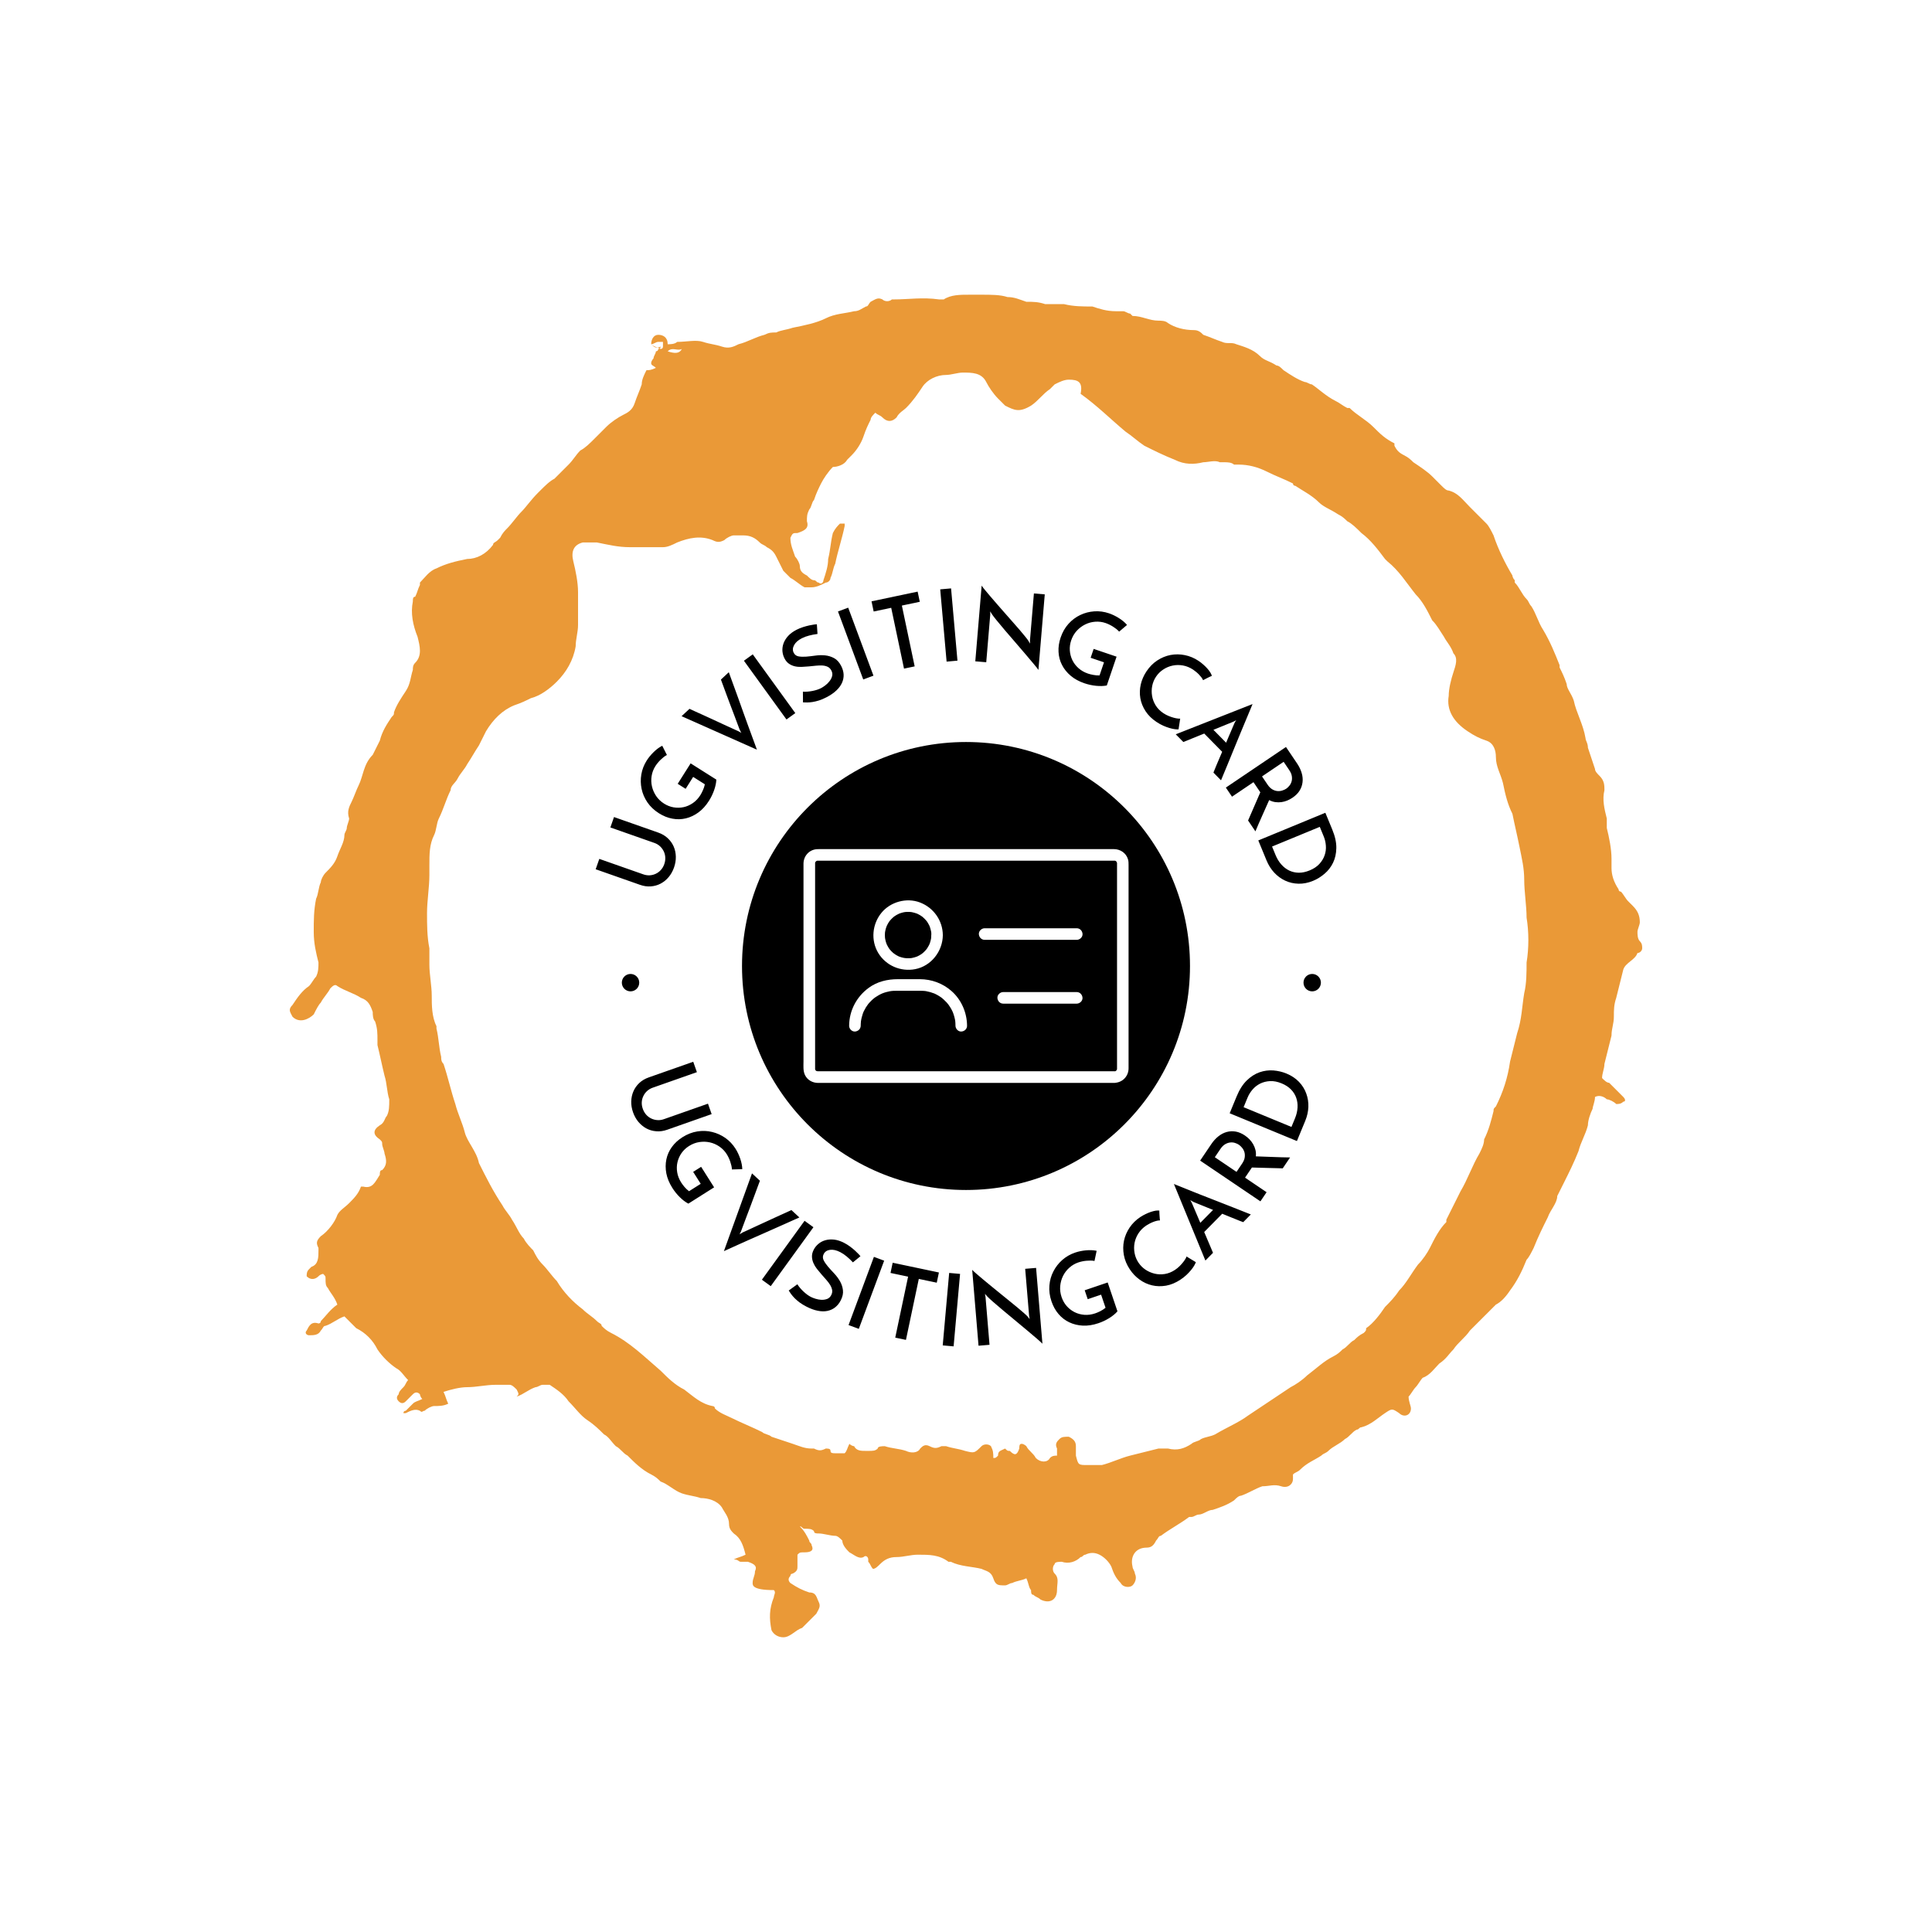 <svg xmlns="http://www.w3.org/2000/svg" version="1.1" xmlns:xlink="http://www.w3.org/1999/xlink" xmlns:svgjs="http://svgjs.dev/svgjs" width="1000" height="1000" viewBox="0 0 1000 1000"><rect width="1000" height="1000" fill="#ffffff"></rect><g transform="matrix(0.7,0,0,0.7,150,106.25)"><svg viewBox="0 0 320 360" data-background-color="#ffffff" preserveAspectRatio="xMidYMid meet" height="1125" width="1000" xmlns="http://www.w3.org/2000/svg" xmlns:xlink="http://www.w3.org/1999/xlink"><g id="tight-bounds" transform="matrix(1,0,0,1,-5.684341886080802e-14,0)"><svg viewBox="0 0 320 360" height="360" width="320"><g><svg></svg></g><g><svg viewBox="0 0 320 360" height="360" width="320"><g><path xmlns="http://www.w3.org/2000/svg" d="M85.508 32.884c0-1.117 0.558-2.233 1.675-2.233 1.117 0 2.233 0.558 2.234 2.233 0.558 0 1.675 0 2.233-0.558 2.233 0 4.467-0.558 6.141 0 1.675 0.558 2.792 0.558 4.467 1.117 1.675 0.558 2.792 0 3.908-0.559 2.233-0.558 3.908-1.675 6.141-2.233 1.117-0.558 1.675-0.558 2.792-0.558 1.117-0.558 2.233-0.558 3.908-1.117 2.792-0.558 5.583-1.117 7.817-2.233 2.233-1.117 4.467-1.117 6.699-1.675 1.117 0 1.675-0.558 2.792-1.117 0.558 0 0.558-0.558 1.116-1.116 1.117-0.558 1.675-1.117 2.792-0.559 0.558 0.558 1.675 0.558 2.233 0h0.559c3.35 0 6.7-0.558 10.608 0 0.558 0 1.117 0 1.116 0 1.675-1.117 3.908-1.117 6.142-1.116 0.558 0 1.675 0 2.233 0h0.558c2.233 0 4.467 0 6.142 0.558 1.675 0 2.792 0.558 4.466 1.117 1.675 0 2.792 0 4.467 0.558 1.117 0 2.233 0 3.35 0 0.558 0 1.117 0 1.116 0 2.233 0.558 4.467 0.558 6.7 0.558 1.675 0.558 3.35 1.117 5.583 1.117 0.558 0 1.117 0 1.675 0 0.558 0 1.117 0.558 1.675 0.558l0.558 0.559c2.233 0 3.908 1.117 6.142 1.116 0.558 0 1.675 0 2.233 0.559 1.675 1.117 3.908 1.675 6.141 1.675 1.117 0 1.675 0.558 2.234 1.116 1.675 0.558 2.792 1.117 4.466 1.675 1.117 0.558 2.233 0 3.35 0.558 1.675 0.558 3.908 1.117 5.583 2.792 1.117 1.117 2.233 1.117 3.908 2.233 0.558 0 1.117 0.558 1.675 1.117 1.675 1.117 3.35 2.233 5.025 2.791 0.558 0 1.117 0.558 1.675 0.559 1.675 1.117 3.35 2.792 5.583 3.908 1.117 0.558 1.675 1.117 2.792 1.675h0.558c1.675 1.675 3.908 2.792 5.583 4.466 1.675 1.675 2.792 2.792 5.025 3.909 0 0 0 0 0 0.558 0.558 1.117 1.117 1.675 2.233 2.233 1.117 0.558 1.675 1.117 2.234 1.675 1.675 1.117 3.35 2.233 4.466 3.35 0.558 0.558 1.117 1.117 2.233 2.233 0.558 0.558 1.117 1.117 1.675 1.117 2.233 0.558 3.35 2.233 5.025 3.908 1.117 1.117 2.792 2.792 3.908 3.908 0.558 0.558 1.117 1.675 1.675 2.792 1.117 3.35 2.792 6.7 4.467 9.491 0 0 0 0.558 0.558 1.117v0.558c1.117 1.117 1.675 2.792 2.792 3.908 0.558 0.558 0.558 1.117 1.116 1.675 1.117 1.675 1.675 3.908 2.792 5.583 1.675 2.792 2.792 5.583 3.908 8.375v0.558c0.558 1.117 1.117 2.233 1.675 3.908 0 1.117 1.117 2.233 1.675 3.909 0.558 2.792 2.233 5.583 2.791 8.933 0 0.558 0.558 1.117 0.559 2.233 0.558 1.675 1.117 3.35 1.675 5.025 0 0.558 0.558 1.117 1.116 1.675 1.117 1.117 1.117 2.233 1.117 3.35-0.558 2.233 0 4.467 0.558 6.699 0 0.558 0 1.117 0 2.234 0.558 2.233 1.117 5.025 1.117 7.258 0 0.558 0 1.675 0 2.233 0 1.675 0.558 3.35 1.675 5.025 0 0.558 0.558 0.558 0.558 0.558 0.558 0.558 1.117 1.675 1.675 2.233 0.558 0.558 0.558 0.558 1.117 1.117 1.117 1.117 1.675 2.233 1.675 3.908 0 0.558-0.558 1.675-0.559 2.233 0 0.558 0 1.675 0.559 2.234 0.558 0.558 0.558 1.117 0.558 1.675 0 0.558-0.558 1.117-1.117 1.116v0c-0.558 1.675-2.792 2.233-3.35 3.908-0.558 2.233-1.117 4.467-1.674 6.7-0.558 1.675-0.558 2.792-0.559 4.467 0 1.675-0.558 2.792-0.558 4.466-0.558 2.233-1.117 4.467-1.675 6.7 0 1.117-0.558 2.233-0.558 3.35 0.558 0.558 1.117 1.117 1.675 1.116 1.117 1.117 2.233 2.233 3.349 3.35 0.558 0.558 0.558 1.117 0 1.117-0.558 0.558-1.117 0.558-1.674 0.558-0.558-0.558-1.675-1.117-2.234-1.116-0.558-0.558-1.675-1.117-2.791-0.559 0 1.117-0.558 2.233-0.559 2.792-0.558 1.117-1.117 2.792-1.116 3.908-0.558 2.233-1.675 3.908-2.233 6.142-1.117 2.792-2.233 5.025-3.35 7.258-0.558 1.117-1.117 2.233-1.675 3.35v0c0 1.675-1.675 3.35-2.234 5.024-1.117 2.233-2.233 4.467-3.349 7.258-0.558 1.117-1.117 2.233-1.675 2.792-1.117 2.792-2.233 5.025-3.909 7.258-1.117 1.675-2.233 2.792-3.349 3.35-1.117 1.117-2.233 2.233-3.35 3.35-0.558 0.558-1.117 1.117-1.675 1.675-0.558 0.558-0.558 0.558-1.117 1.116-1.117 1.675-2.792 2.792-3.908 4.467-1.117 1.117-1.675 2.233-3.35 3.35-1.117 1.117-2.233 2.792-3.908 3.35-0.558 0.558-1.117 1.675-1.675 2.233-0.558 0.558-1.117 1.675-1.675 2.233 0 1.117 0.558 2.233 0.558 2.792 0 1.675-1.675 2.233-2.791 1.116-1.675-1.117-1.675-1.117-3.35 0-1.675 1.117-3.35 2.792-5.583 3.35-0.558 0-0.558 0.558-1.117 0.559-1.117 0.558-1.675 1.675-2.792 2.233-1.117 1.117-2.792 1.675-3.908 2.791-0.558 0.558-1.117 0.558-1.675 1.117-1.675 1.117-3.35 1.675-5.024 3.35-0.558 0.558-1.117 0.558-1.675 1.117 0 0.558 0 0.558 0 1.116 0 1.117-1.117 2.233-2.792 1.675-1.675-0.558-2.792 0-4.466 0-1.675 0.558-3.35 1.675-5.025 2.233-0.558 0-1.117 0.558-1.675 1.117-1.675 1.117-3.35 1.675-5.025 2.233-1.117 0-2.233 1.117-3.35 1.117-0.558 0-1.117 0.558-1.675 0.558h-0.558c-2.233 1.675-4.467 2.792-6.7 4.467-0.558 0-0.558 0.558-1.117 1.116-0.558 1.117-1.117 1.675-2.233 1.675-2.792 0-3.908 2.233-3.35 4.467 0 0.558 0.558 1.117 0.559 1.675 0.558 1.117 0 2.233-0.559 2.791-0.558 0.558-2.233 0.558-2.791-0.558-1.117-1.117-1.675-2.233-2.234-3.908-0.558-1.117-1.675-2.233-2.791-2.792-1.117-0.558-2.233-0.558-3.35 0-0.558 0-0.558 0.558-1.117 0.558-1.117 1.117-2.792 1.675-4.466 1.117-0.558 0-1.675 0-1.675 0.558-0.558 0.558-0.558 1.675 0 2.234 1.117 1.117 0.558 2.233 0.558 3.908 0 2.233-1.675 3.35-3.908 2.233-0.558-0.558-1.117-0.558-1.675-1.117-0.558 0-0.558-0.558-0.558-1.116-0.558-0.558-0.558-1.675-1.117-2.792-1.117 0.558-2.233 0.558-3.35 1.117-0.558 0-1.117 0.558-1.675 0.558-1.675 0-2.233 0-2.791-1.675-0.558-1.675-1.675-1.675-2.792-2.233-2.233-0.558-5.025-0.558-7.258-1.675h-0.558c-2.233-1.675-4.467-1.675-7.258-1.675-1.675 0-3.35 0.558-5.025 0.558-1.675 0-2.792 0.558-3.908 1.675-0.558 0.558-1.117 1.117-1.675 1.117-0.558-0.558-0.558-1.117-1.117-1.675v-0.558c0-0.558-0.558-1.117-1.116-0.559-1.117 0.558-2.233-0.558-3.35-1.116-0.558-0.558-1.675-1.675-1.675-2.792-0.558-0.558-1.117-1.117-1.675-1.116-1.117 0-2.792-0.558-3.908-0.559-0.558 0-1.117 0-1.117-0.558-0.558-0.558-1.117-0.558-2.233-0.558-0.558 0-0.558-0.558-1.117-0.559 1.117 1.117 1.675 2.233 2.233 3.35 0 0.558 0.558 0.558 0.559 1.117 0.558 1.117 0 1.675-1.675 1.675-1.117 0-1.117 0-1.675 0.558 0 1.117 0 1.675 0 2.792 0 0.558 0 1.117-1.117 1.675 0 0-0.558 0-0.558 0.558-0.558 0.558-0.558 1.117 0 1.675 1.675 1.117 2.792 1.675 4.466 2.233 1.675 0 1.675 1.117 2.234 2.233 0.558 1.117 0 1.675-0.559 2.792-1.117 1.117-2.233 2.233-3.35 3.35-1.675 0.558-2.792 2.233-4.466 2.233-1.117 0-2.233-0.558-2.792-1.675-0.558-2.792-0.558-5.025 0.559-7.816 0-0.558 0.558-1.117 0-1.675-5.025 0-5.025-1.117-5.025-1.675 0-1.117 0.558-1.675 0.558-2.792 0.558-1.117 0-1.675-1.675-2.233-0.558 0-1.117 0-1.675 0-0.558 0-0.558-0.558-1.675-0.558 1.117-0.558 1.675-0.558 2.792-1.117-0.558-2.233-1.117-3.908-2.792-5.025-0.558-0.558-1.117-1.117-1.116-2.233 0-1.675-1.117-2.792-1.675-3.908-1.117-1.675-3.35-2.233-5.025-2.233-1.675-0.558-2.792-0.558-4.467-1.117-1.675-0.558-3.35-2.233-5.024-2.792-0.558-0.558-1.117-1.117-2.234-1.674-2.233-1.117-3.908-2.792-5.583-4.467-1.117-0.558-1.675-1.675-2.791-2.233-1.117-1.117-1.675-2.233-2.792-2.792-1.117-1.117-2.233-2.233-3.908-3.35-1.675-1.117-2.792-2.792-4.467-4.466-1.117-1.675-2.792-2.792-4.466-3.908-0.558 0-1.117 0-1.675 0-0.558 0-1.117 0.558-1.675 0.558-1.675 0.558-2.792 1.675-4.467 2.233 0.558-0.558 0.558-0.558 0-1.675-0.558-0.558-1.117-1.117-1.674-1.116-1.117 0-2.233 0-3.35 0-2.233 0-4.467 0.558-6.7 0.558-1.675 0-3.908 0.558-5.583 1.117 0.558 1.117 0.558 1.675 1.116 2.791-1.117 0.558-2.233 0.558-3.35 0.558-0.558 0-1.675 0.558-2.233 1.117-0.558 0-0.558 0.558-1.116 0-1.117-0.558-2.233 0-3.35 0.558h-0.559c0 0 0-0.558 0.559-0.558 0.558-0.558 1.117-1.117 1.675-1.675 0.558-0.558 1.117-0.558 2.233-1.117-0.558-0.558-0.558-1.117-0.558-1.116-0.558-0.558-1.117-0.558-1.675 0-0.558 0.558-1.117 1.117-1.675 1.675-0.558 0.558-1.117 0.558-1.675 0-0.558-0.558-0.558-1.117 0-1.675 0-0.558 0.558-1.117 1.116-1.675 0.558-0.558 0.558-1.117 1.117-1.675-1.117-1.117-1.675-2.233-2.792-2.792-1.675-1.117-3.35-2.792-4.466-4.466-1.117-2.233-2.792-3.908-5.025-5.025-0.558-0.558-1.117-1.117-1.675-1.675-0.558-0.558-0.558-0.558-1.116-1.117-1.675 0.558-2.792 1.675-4.467 2.234-0.558 0-0.558 0.558-1.117 1.116-0.558 1.117-1.675 1.117-2.791 1.117-0.558 0-1.117-0.558-0.558-1.117 0.558-1.117 1.117-2.233 2.791-1.675 0 0 0.558 0 0.558-0.558 1.117-1.117 2.233-2.792 3.909-3.908-0.558-1.675-1.675-2.792-2.234-3.908-0.558-0.558-0.558-1.117-0.558-2.234 0-0.558 0-0.558-0.558-1.116 0 0-0.558 0-1.117 0.558-0.558 0.558-1.675 1.117-2.791 0 0-0.558 0-1.117 0.558-1.675l0.558-0.558c1.675-0.558 1.675-2.233 1.675-3.908v-0.559c-0.558-1.117-0.558-1.675 0.558-2.791 1.675-1.117 3.35-3.35 3.909-5.025 0.558-1.117 1.675-1.675 2.791-2.792 1.117-1.117 2.233-2.233 2.792-3.908h0.558c2.233 0.558 2.792-1.117 3.908-2.791 0-0.558 0-1.117 0.559-1.117 1.117-1.117 1.117-2.233 0.558-3.908 0-0.558-0.558-1.675-0.558-2.233 0-0.558 0-0.558-0.559-1.117-1.675-1.117-1.675-2.233 0-3.35 1.117-0.558 1.117-1.675 1.675-2.233 0.558-1.117 0.558-2.233 0.559-3.908-0.558-1.675-0.558-3.908-1.117-5.583-0.558-2.233-1.117-5.025-1.675-7.259 0-0.558 0-0.558 0-1.116 0-1.675 0-2.792-0.558-4.467-0.558-0.558-0.558-1.675-0.559-2.233-0.558-1.675-1.117-2.792-2.791-3.35-1.675-1.117-3.908-1.675-5.583-2.791-0.558-0.558-1.117 0-1.675 0.558-0.558 1.117-1.675 2.233-2.234 3.35-0.558 0.558-1.117 1.675-1.675 2.791-1.117 1.117-3.35 2.233-5.024 0.559-0.558-1.117-1.117-1.675 0-2.792 1.117-1.675 2.233-3.35 3.908-4.466 0.558-0.558 1.117-1.675 1.675-2.234 0.558-1.117 0.558-2.233 0.558-3.35-0.558-2.233-1.117-4.467-1.117-7.258 0-2.792 0-5.025 0.559-7.816 0.558-1.117 0.558-2.792 1.116-3.908 0-0.558 0.558-1.675 1.117-2.233 1.117-1.117 2.233-2.233 2.792-3.909 0.558-1.675 1.675-3.35 1.675-5.024 0-0.558 0.558-1.117 0.558-1.675 0-0.558 0.558-1.675 0.558-2.234-0.558-1.675 0-2.792 0.558-3.908 0.558-1.117 1.117-2.792 1.675-3.908 1.117-2.233 1.117-5.025 3.35-7.258 0.558-1.117 1.117-2.233 1.675-3.35 0.558-2.233 1.675-3.908 2.792-5.583 0.558-0.558 0.558-0.558 0.558-1.117 0.558-1.675 1.675-3.35 2.792-5.025 1.117-1.675 1.117-3.35 1.675-5.024 0-0.558 0-1.117 0.558-1.675 1.675-1.675 1.117-3.908 0.558-6.142-1.117-2.792-1.675-5.583-1.116-8.374 0-0.558 0-1.117 0.558-1.117 0.558-1.117 0.558-1.675 1.117-2.792v-0.558c1.117-1.117 2.233-2.792 3.908-3.35 2.233-1.117 4.467-1.675 7.258-2.233 2.233 0 4.467-1.117 6.141-3.35 0-0.558 0.558-0.558 1.117-1.117l0.558-0.558c0.558-1.117 1.117-1.675 1.675-2.233 1.117-1.117 2.233-2.792 3.35-3.908 1.117-1.117 2.233-2.792 3.908-4.467l0.559-0.558c1.117-1.117 2.233-2.233 3.349-2.792 1.117-1.117 2.233-2.233 3.35-3.35 1.117-1.117 1.675-2.233 2.792-3.35 1.117-0.558 2.233-1.675 3.35-2.791 1.117-1.117 2.233-2.233 2.791-2.792 1.117-1.117 2.792-2.233 3.909-2.791 1.117-0.558 2.233-1.117 2.791-2.792 0.558-1.675 1.117-2.792 1.675-4.466 0-1.117 0.558-2.233 1.117-3.35 0.558 0 1.117 0 2.233-0.558-0.558-0.558-1.117-0.558-1.117-1.117 0-0.558 0.558-1.117 0.559-1.117 0-0.558 0.558-1.117 0.558-1.675 0 0 0.558 0 0.558-0.558 0 0 0.558 0 0.559-0.558-1.117 0.558-1.675 0-2.234-0.559 0.558 0.558 1.117 0.558 2.234 1.117 0 0 0.558 0 0.558-0.558 0-0.558 0-1.117 0-1.117 0 0-0.558 0-1.117 0-0.558 0-1.117 0.558-1.675 0.558zM182.097 295.292c0-0.558-0.558-0.558-0.559-1.117-0.558-1.117 0-1.675 0.559-2.233 0.558-0.558 1.117-0.558 2.233-0.558 1.117 0.558 1.675 1.117 1.675 2.233 0 0.558 0 1.675 0 2.233 0.558 2.233 0.558 2.233 2.791 2.233 1.117 0 2.233 0 3.35 0 2.233-0.558 4.467-1.675 6.7-2.233 2.233-0.558 4.467-1.117 6.7-1.675 0.558 0 1.117 0 2.233 0 2.233 0.558 3.908 0 5.583-1.117 0.558-0.558 1.675-0.558 2.233-1.116 1.117-0.558 2.233-0.558 3.35-1.117 2.792-1.675 5.583-2.792 7.817-4.466 1.675-1.117 3.35-2.233 5.024-3.35 1.675-1.117 3.35-2.233 5.025-3.35 1.117-0.558 2.792-1.675 3.908-2.792 2.233-1.675 3.908-3.35 6.142-4.466 1.117-0.558 1.675-1.117 2.233-1.675 1.117-0.558 1.675-1.675 2.792-2.233 0.558-0.558 1.117-1.117 2.233-1.675 0.558-0.558 0.558-0.558 0.558-1.117 1.675-1.117 3.35-3.35 4.467-5.025 1.117-1.117 2.233-2.233 3.35-3.908 1.675-1.675 2.792-3.908 4.466-6.141 1.117-1.117 2.233-2.792 2.792-3.909 1.117-2.233 2.233-4.467 3.908-6.141v-0.558c1.117-2.233 2.233-4.467 3.35-6.7 1.675-2.792 2.792-6.141 4.466-8.933 0.558-1.117 1.117-2.233 1.117-3.35 1.117-2.233 1.675-4.467 2.233-6.7 0-0.558 0-0.558 0.559-1.116 1.675-3.35 2.792-6.7 3.349-10.608 0.558-2.233 1.117-4.467 1.675-6.7 1.117-3.35 1.117-6.141 1.675-9.491 0.558-2.233 0.558-5.025 0.559-7.258 0.558-3.35 0.558-7.258 0-10.608 0-2.792-0.558-6.141-0.559-8.933 0-2.792-0.558-5.025-1.116-7.817-0.558-2.792-1.117-5.025-1.675-7.816-1.117-2.233-1.675-4.467-2.234-7.258-0.558-2.233-1.675-3.908-1.674-6.142 0-1.675-0.558-3.35-2.234-3.908-1.675-0.558-2.792-1.117-4.466-2.233-3.35-2.233-5.025-5.025-4.467-8.375 0-1.675 0.558-3.908 1.117-5.583 0.558-1.675 1.117-3.35 0-4.467-0.558-1.675-1.675-2.792-2.233-3.908-1.117-1.675-1.675-2.792-2.792-3.908-1.117-2.233-2.233-4.467-3.908-6.141-2.233-2.792-3.908-5.583-6.7-7.817l-0.558-0.558c-1.675-2.233-3.35-4.467-5.583-6.142-1.117-1.117-2.233-2.233-3.35-2.791-0.558-0.558-1.117-1.117-2.233-1.675-1.675-1.117-3.35-1.675-4.467-2.792-1.675-1.675-3.908-2.792-5.583-3.908 0 0-0.558 0-0.558-0.558-2.233-1.117-3.908-1.675-6.142-2.792-2.233-1.117-4.467-1.675-6.7-1.675-0.558 0-0.558 0-1.116 0-0.558-0.558-1.675-0.558-2.233-0.558-0.558 0-0.558 0-1.117 0-1.117-0.558-2.792 0-3.908 0-2.233 0.558-4.467 0.558-6.7-0.558-2.792-1.117-5.025-2.233-7.258-3.35-1.675-1.117-2.792-2.233-4.467-3.35-3.35-2.792-6.7-6.141-10.608-8.933 0.558-2.792-0.558-3.35-2.791-3.35-1.117 0-2.233 0.558-3.35 1.117-0.558 0.558-0.558 0.558-1.117 1.116-1.675 1.117-2.792 2.792-4.466 3.909-2.792 1.675-3.908 1.117-6.142 0-0.558-0.558-1.117-1.117-1.675-1.675-1.117-1.117-2.233-2.792-2.791-3.909-1.117-2.233-3.35-2.233-5.583-2.233-1.117 0-2.792 0.558-3.908 0.558-2.233 0-4.467 1.117-5.584 2.792-1.117 1.675-2.233 3.35-3.908 5.025-0.558 0.558-1.675 1.117-2.233 2.233-1.117 1.117-2.233 1.117-3.35 0-0.558-0.558-1.117-0.558-1.675-1.117-0.558 0.558-1.117 1.117-1.117 1.675-0.558 1.117-1.117 2.233-1.674 3.909-0.558 1.675-1.675 3.35-2.792 4.466-0.558 0.558-0.558 0.558-1.117 1.117-0.558 1.117-2.233 1.675-3.35 1.675-1.117 1.117-2.233 2.792-2.791 3.908-0.558 1.117-1.117 2.233-1.675 3.908-0.558 0.558-0.558 1.675-1.117 2.233-0.558 1.117-0.558 1.675-0.558 2.792 0.558 1.675-0.558 2.233-2.233 2.791-1.117 0-1.117 0-1.675 1.117 0 1.675 0.558 2.792 1.116 4.467 0.558 0.558 1.117 1.675 1.117 2.233 0 1.117 0.558 1.675 1.675 2.233 0.558 0.558 1.117 1.117 1.675 1.117 0.558 0 0.558 0.558 1.117 0.558 0.558 0.558 1.117 0 1.116-0.558 0.558-1.675 1.117-3.35 1.117-5.025 0.558-2.233 0.558-3.908 1.116-6.142 0.558-1.117 1.117-1.675 1.675-2.233 0 0 0.558 0 1.117 0v0.559c-0.558 2.792-1.675 6.141-2.233 8.933-0.558 1.117-0.558 2.233-1.117 3.349 0 0.558-0.558 1.117-1.116 1.117-1.117 0.558-2.233 1.117-3.35 1.117-0.558 0-1.117 0-1.675 0-1.117-0.558-2.233-1.675-3.35-2.234-0.558-0.558-1.117-1.117-1.675-1.674-0.558-1.117-1.117-2.233-1.675-3.35-0.558-1.117-1.117-1.675-2.233-2.234-0.558-0.558-1.117-0.558-1.675-1.116-1.117-1.117-2.233-1.675-3.908-1.675-0.558 0-1.675 0-2.234 0-0.558 0-1.675 0.558-2.233 1.116-1.117 0.558-1.675 0.558-2.791 0-2.792-1.117-5.583-0.558-8.375 0.559-1.117 0.558-2.233 1.117-3.35 1.116-2.792 0-5.025 0-7.816 0-2.792 0-5.025-0.558-7.817-1.116-1.117 0-2.233 0-3.35 0-2.233 0.558-2.792 2.233-2.233 4.466 0.558 2.233 1.117 5.025 1.117 7.258 0 1.675 0 3.35 0 5.025 0 1.117 0 1.675 0 2.792 0 1.675-0.558 3.35-0.559 5.025-0.558 3.35-2.233 6.141-4.466 8.374-1.675 1.675-3.908 3.35-6.142 3.908-1.117 0.558-2.233 1.117-3.908 1.675-2.792 1.117-5.025 3.35-6.7 6.142-0.558 1.117-1.117 2.233-1.674 3.35-1.117 1.675-1.675 2.792-2.792 4.466-0.558 1.117-1.675 2.233-2.233 3.35-0.558 1.117-1.675 1.675-1.675 2.792-1.117 2.233-1.675 4.467-2.792 6.699-0.558 1.117-0.558 2.792-1.116 3.909-1.117 2.233-1.117 4.467-1.117 7.258 0 0.558 0 1.117 0 2.233 0 2.792-0.558 6.141-0.558 8.933 0 2.792 0 5.583 0.558 8.375 0 1.117 0 2.792 0 3.908 0 2.233 0.558 5.025 0.558 7.258 0 2.233 0 5.025 1.117 7.258v0.558c0.558 2.233 0.558 4.467 1.116 6.7 0 0.558 0 1.117 0.559 1.675 1.117 3.35 1.675 6.141 2.791 9.491 0.558 2.233 1.675 4.467 2.234 6.7 0.558 2.233 2.792 4.467 3.349 7.258v0c1.675 3.35 3.35 6.7 5.584 10.05 0.558 1.117 1.675 2.233 2.233 3.35 1.117 1.675 1.675 3.35 2.791 4.466 0.558 1.117 1.675 2.233 2.234 2.792 0.558 1.117 1.117 2.233 2.233 3.35 1.117 1.117 2.233 2.792 3.35 3.908 1.675 2.792 3.908 5.025 6.141 6.7 1.117 1.117 2.233 1.675 3.35 2.791 0.558 0.558 1.117 0.558 1.117 1.117 0.558 0.558 1.117 1.117 2.233 1.675 4.467 2.233 7.816 5.583 11.725 8.933 1.675 1.675 3.35 3.35 5.583 4.466 2.233 1.675 3.908 3.35 6.7 3.908 0 0 0.558 0 0.558 0.559 1.117 1.117 2.792 1.675 3.908 2.233 2.233 1.117 5.025 2.233 7.258 3.35 0.558 0.558 1.675 0.558 2.233 1.117 1.675 0.558 3.35 1.117 5.025 1.674 1.675 0.558 2.792 1.117 4.467 1.117h0.558c1.117 0.558 1.675 0.558 2.792 0 0.558 0 1.117 0 1.116 0.558 0 0.558 0.558 0.558 1.117 0.559 0.558 0 1.117 0 2.233 0 0.558-0.558 0.558-1.117 1.117-2.234 0.558 0.558 1.117 0.558 1.116 0.559 0.558 1.117 1.675 1.117 2.792 1.116h0.558c1.117 0 1.675 0 2.233-0.558 0-0.558 1.117-0.558 1.675-0.558 1.675 0.558 3.35 0.558 5.025 1.116 1.117 0.558 2.792 0.558 3.35-0.558 0.558-0.558 1.117-1.117 2.233-0.558 1.117 0.558 1.675 0.558 2.792 0 0.558 0 1.117 0 1.117 0 1.675 0.558 2.792 0.558 4.466 1.116 2.233 0.558 2.233 0.558 3.908-1.116 0.558-0.558 1.675-0.558 2.233 0 0.558 1.117 0.558 1.675 0.559 2.791 0.558 0 0.558 0 1.116-0.558 0-1.117 0.558-1.117 1.675-1.675 0.558 0.558 0.558 0.558 1.117 0.558 1.117 1.117 1.675 1.117 2.233-0.558 0-0.558 0-1.117 0.559-1.116 0.558 0 1.117 0.558 1.116 0.558 0.558 1.117 1.675 1.675 2.233 2.791 1.117 1.117 2.792 1.117 3.35 0 0.558-0.558 1.117-0.558 1.675-0.558 0-0.558 0-1.117 0-1.675 1.675 1.117 1.117 1.117 0.559 1.117zM89.417 34.559c1.675 0.558 2.792 0.558 3.349-0.558-1.117 0.558-2.233-0.558-3.349 0.558z" fill="#ea9937" fill-rule="nonzero" stroke="none" stroke-width="1" stroke-linecap="butt" stroke-linejoin="miter" stroke-miterlimit="10" stroke-dasharray="" stroke-dashoffset="0" font-family="none" font-weight="none" font-size="none" text-anchor="none" style="mix-blend-mode: normal" data-fill-palette-color="tertiary"></path></g><g transform="matrix(1,0,0,1,64,90)"><svg viewBox="0 0 192 180" height="180" width="192"><g><svg viewBox="0 0 192 180" height="180" width="192"><g><svg viewBox="0 0 192 180" height="180" width="192"><g><svg viewBox="0 0 192 180" height="180" width="192"><g><svg viewBox="0 0 192 180" height="180" width="192"><g transform="matrix(1,0,0,1,40.563,36.967)"><svg viewBox="0 0 110.874 106.066" height="106.066" width="110.874"><g><circle r="53" cx="55.437" cy="53.033" fill="#000000" data-fill-palette-color="accent"></circle><svg xmlns="http://www.w3.org/2000/svg" xmlns:xlink="http://www.w3.org/1999/xlink" version="1.1" x="16.971" y="16.971" viewBox="90.44 209.055 842.86 606.144" style="enable-background:new 0 0 1024 1024;" xml:space="preserve" height="72.125" width="76.933" class="icon-o-0" data-fill-palette-color="quaternary" id="o-0"><g fill="#ffffff" data-fill-palette-color="quaternary"><g fill="#ffffff" data-fill-palette-color="quaternary"><g fill="#ffffff" data-fill-palette-color="quaternary"><path d="M896.7 785c-19.5 0-38.9 0-58.4 0-48.5 0-97 0-145.5 0-62.8 0-125.5 0-188.3 0-62.2 0-124.4 0-186.6 0-46.6 0-93.3 0-139.9 0-13.1 0-26.3 0-39.4 0-3.1 0-6.2 0-9.3 0-0.6 0-1.3 0-1.9 0-0.5 0-1 0-1.5 0 3.3 0.1-0.6-0.3-1.2-0.4 3 0.8-0.4-0.3-1.1-0.6-3.3-1.6 1.6 1.8-1-0.8-1.1-1.3-1.2-1.2-0.1 0.1-0.5-0.7-0.9-1.4-1.3-2.2-0.2-0.4-0.4-0.8-0.6-1.2 0.7 1.6 0.8 1.5 0.2-0.1-0.1-0.4-0.2-0.9-0.3-1.3 0.2 1.8 0.3 1.8 0.2 0 0 0 0-0.1 0-0.1 0-0.2 0-0.5 0-0.7 0-1.2 0-2.4 0-3.7 0-5 0-10 0-15.1 0-18.5 0-37.1 0-55.6 0-58.4 0-116.8 0-175.2 0-60.7 0-121.4 0-182 0-32.8-0.1-65.7 0-98.5 0-0.6 0-1.2 0-1.8 0-0.3 0.3 1.8 0-0.7 0-0.2 0-0.5 0-0.7-0.3 1.8-0.3 1.8 0.1 0 0.1-0.4 0.2-0.8 0.4-1.3-0.8 1.5-0.8 1.5 0 0 0.3-0.6 2.8-3.5 0.6-1.2 0.4-0.4 3.5-2.9 0.8-1 1-0.7 2.2-1.4 3.3-1.9-3.1 1.3 0.9 0 1.4-0.1-2.1 0.4-1.5 0.1 0.1 0.2 1.4 0.1 2.9 0 4.4 0 10.1 0 20.2 0 30.3 0 42.9 0 85.7 0 128.6 0 60.7 0 121.4 0 182 0 63.4 0 126.7 0 190.1 0 52 0 103.9 0 155.9 0 25.4 0 50.8-0.1 76.3 0 0.6 0 1.1 0 1.7 0 0 0 0.1 0 0.1 0 0 0 0 0 0 0 0.5 0 0.9 0 1.4 0-1.8-0.3-1.8-0.3 0 0.1 0.4 0.1 0.8 0.2 1.3 0.4-1.5-0.8-1.5-0.8 0 0 0.6 0.3 3.5 2.8 1.2 0.6 0.4 0.4 2.9 3.5 1 0.8 0.6 0.9 2.1 5.1 1.3 2.2 0.2 0.7 0.6 4.5 0.4 1.2 0 0 0 1.4 0 1.4 0 0 0 0.1 0 0.1 0 0.3 0 0.6 0 0.9 0 1.2 0 2.5 0 3.7 0 13.2 0 26.5 0 39.7 0 52.9 0 105.7 0 158.6 0 63.2 0 126.4 0 189.5 0 42.5 0 84.9 0 127.4 0 3.7 0 7.4 0 11.1 0 0.6 0 1.2 0 1.7 0.1 1.3-0.3 2.4 0.2 0.1-0.1 0.5-1.4 4.5-0.1 1.4-0.5 1.2-1.2 2.3-1.9 3.3 1.9-2.7-0.6 0.4-1 0.8 2.3-2.2-0.6 0.2-1.2 0.6-0.4 0.2-0.8 0.4-1.2 0.6 1.6-0.7 1.5-0.8-0.1-0.2-0.4 0.1-0.9 0.2-1.3 0.3C898.5 784.9 898.5 784.9 896.7 785c-7.8 0.2-15.4 6.7-15 15 0.4 7.9 6.6 15.3 15 15 20.7-0.6 36.4-16.8 36.6-37.4 0-3.3 0-6.5 0-9.8 0-16.2 0-32.5 0-48.7 0-56.7 0-113.5 0-170.2 0-62.7 0-125.4 0-188.1 0-36.9 0-73.7 0-110.6 0-5.1 0-10.1-1.6-15-4.9-16-19.7-25.9-36.1-26.1-7.7-0.1-15.3 0-23 0-39.9 0-79.8 0-119.7 0-59.9 0-119.9 0-179.8 0-64.7 0-129.4 0-194.1 0-54.4 0-108.9 0-163.3 0-28.3 0-56.5 0-84.8 0-2.2 0-4.3 0-6.4 0.2-19.6 1.8-33.7 17.8-33.9 37.4-0.1 10.2 0 20.3 0 30.5 0 50.5 0 100.9 0 151.4 0 64.2 0 128.4 0 192.6 0 46.1 0 92.2 0 138.3 0 11.4-1.3 23.8 3.5 34.5 6 13.5 19.7 21.1 34.2 21.2 2.7 0 5.3 0 8 0 32.7 0 65.4 0 98.1 0 56.8 0 113.6 0 170.4 0 65 0 129.9 0 194.9 0 58.1 0 116.2 0 174.3 0 36 0 71.9 0 107.9 0 4.9 0 9.8 0 14.8 0 7.8 0 15.4-6.9 15-15C911.3 791.9 905.1 785 896.7 785z" fill="#ffffff" data-fill-palette-color="quaternary"></path></g></g><g fill="#ffffff" data-fill-palette-color="quaternary"><g fill="#ffffff" data-fill-palette-color="quaternary"><path d="M514.6 667c-0.2-33.9-14.6-67.3-40.1-89.8-22.9-20.2-51.8-30.8-82.3-30.9-18.9 0-37.9 0-56.8 0-27.1 0-53.5 6.1-75.7 22.4-31.6 23.1-50.5 59.1-50.8 98.3-0.1 7.8 6.9 15.4 15 15 8.2-0.4 14.9-6.6 15-15 0-3.7 0.3-7.4 0.6-11.1 0-0.6 0.4-3 0-0.1 0.1-0.9 0.3-1.8 0.4-2.7 0.3-2 0.7-4 1.2-6 0.8-3.3 1.7-6.5 2.7-9.7 0.6-1.7 1.2-3.3 1.8-5 1-2.7 0.3-0.7 0-0.1 0.4-1 0.9-2 1.4-3 3.1-6.5 6.9-12.8 11.3-18.5-1.9 2.4 1.3-1.5 1.8-2.1 1-1.2 2-2.3 3.1-3.4 2.5-2.7 5.2-5.3 8-7.7 0.5-0.4 4.5-3.6 2.1-1.8 1.4-1.1 2.8-2.1 4.3-3.1 2.9-2 5.9-3.8 9-5.5 1.5-0.8 3.1-1.7 4.7-2.4 0.6-0.3 5.3-2.3 2.5-1.2 3.5-1.4 7.1-2.7 10.7-3.7 3.3-0.9 6.6-1.7 9.9-2.3 0.7-0.1 5.9-0.8 2.8-0.5 2.3-0.2 4.6-0.5 6.9-0.6 2.8-0.1 5.5-0.1 8.3-0.1 18.2 0 36.4 0 54.6 0 2.3 0 4.5 0 6.8 0 2 0 4 0 5.9 0.1 1.9 0.1 3.7 0.3 5.5 0.4 0.6 0 3 0.4 0.1 0 1.1 0.2 2.3 0.3 3.4 0.5 7.1 1.3 14 3.3 20.7 5.9 2.2 0.8-2-0.9 0.1 0 0.8 0.4 1.6 0.7 2.4 1.1 1.6 0.8 3.2 1.6 4.7 2.4 3.3 1.8 6.5 3.7 9.5 5.8 0.7 0.5 1.4 1 2.1 1.5 0.3 0.2 3.1 2.4 1.6 1.2-1.3-1 0.4 0.3 0.5 0.5 1 0.9 2 1.7 3 2.5 2.9 2.6 5.7 5.4 8.4 8.3 1.3 1.5 2.6 3 3.8 4.5 1.5 1.8-1.3-1.8 0.1 0.1 0.7 0.9 1.3 1.8 1.9 2.7 2.3 3.2 4.4 6.6 6.3 10 1.1 1.9 2.1 3.9 3 5.9 0.3 0.6 0.5 1.2 0.8 1.8 0.7 1.6-0.7-1.9 0.3 0.7 1.5 4 2.9 8 3.9 12.1 0.5 2 1 3.9 1.4 5.9 0.2 0.9 0.3 1.8 0.5 2.7 0.1 0.4 0.6 4 0.3 2.1-0.2-1.9 0.1 1 0.1 1.4 0.1 1.2 0.2 2.3 0.3 3.5 0.2 2.3 0.2 4.7 0.2 7 0.1 7.8 6.9 15.4 15 15C507.7 681.7 514.7 675.4 514.6 667L514.6 667z" fill="#ffffff" data-fill-palette-color="quaternary"></path></g></g><g fill="#ffffff" data-fill-palette-color="quaternary"><g fill="#ffffff" data-fill-palette-color="quaternary"><path d="M451.8 432.1c-0.3-38.1-24.2-71.4-59.6-84.8-34.5-13-76.1-1.6-99.4 26.8-24.1 29.4-28.2 71.5-8.3 104.4 19.8 32.7 58.2 49 95.6 41.8C421.6 512.3 451.5 473.9 451.8 432.1c0.1-7.8-7-15.4-15-15-8.2 0.4-14.9 6.6-15 15 0 1.9-0.1 3.7-0.2 5.5-0.1 0.9-0.2 1.8-0.2 2.7 0.1-0.6 0.5-2.9 0 0.1-0.7 3.7-1.5 7.4-2.7 11-0.5 1.5-1 2.9-1.6 4.4 1.1-2.8-0.8 1.6-1.2 2.4-1.7 3.3-3.6 6.4-5.7 9.5-0.2 0.3-1.9 2.5-0.8 1.1 1.1-1.4-0.6 0.7-0.9 1-1 1.1-2 2.3-3 3.4-1.2 1.3-2.4 2.5-3.7 3.6-0.6 0.6-1.3 1.2-1.9 1.7-0.3 0.2-3.6 2.8-1 0.9-2.6 1.9-5.3 3.7-8.2 5.3-1.5 0.9-3.1 1.6-4.7 2.4-0.6 0.3-1.2 0.6-1.8 0.8 3-1.3-1 0.3-1.3 0.4-3.1 1.1-6.4 2-9.6 2.7-0.9 0.2-1.8 0.4-2.6 0.5-0.4 0.1-3.3 0.4-1.4 0.2 1.9-0.2-1 0.1-1.4 0.1-1.1 0.1-2.3 0.2-3.4 0.2-3.7 0.1-7.4-0.1-11.1-0.4 3.2 0.3-1.9-0.4-2.7-0.5-1.8-0.4-3.5-0.8-5.2-1.2-1.7-0.5-3.4-1-5.1-1.6-0.8-0.3-1.6-0.6-2.5-0.9 2.6 1 0.5 0.2 0 0-3.3-1.6-6.6-3.3-9.7-5.4-1.3-0.8-2.5-1.7-3.7-2.6 2.4 1.7-1.3-1.1-2-1.7-2.8-2.4-5.3-5.1-7.7-7.9-0.3-0.3-2-2.5-0.9-1 1.1 1.4-0.5-0.7-0.8-1.1-1-1.4-1.9-2.9-2.8-4.4-0.8-1.3-1.5-2.6-2.2-4-0.4-0.8-0.8-1.6-1.2-2.3-0.2-0.3-1.8-4.3-0.6-1.2-1.2-3.1-2.2-6.2-3-9.5-0.4-1.7-0.8-3.5-1.1-5.3-0.1-0.4-0.4-3.3-0.2-1.4 0.2 2-0.2-2.2-0.2-2.1-0.3-3.7-0.3-7.4 0-11.1 0-0.7 0.1-1.4 0.2-2.1 0.2-2.4-0.4 2.3 0-0.1 0.3-2 0.7-4 1.2-5.9 0.8-3.4 1.9-6.8 3.2-10.1-1.1 2.9 0.8-1.7 1.2-2.4 0.8-1.6 1.6-3.1 2.5-4.6 0.9-1.5 1.8-3 2.8-4.4 0.5-0.7 1-1.4 1.5-2.1-1.6 2.2-0.3 0.4 0.1 0 2.4-2.8 4.9-5.5 7.6-7.9 0.6-0.6 1.3-1.1 2-1.7 0.3-0.3 2.5-2 1-0.9-1.3 1 0.4-0.3 0.6-0.4 0.7-0.5 1.4-1 2.1-1.5 3.1-2.1 6.3-3.8 9.7-5.4 0.4-0.2 2.9-1.3 1.2-0.6-1.7 0.7 0.9-0.3 1.3-0.5 1.7-0.6 3.3-1.2 5-1.6 1.5-0.4 3-0.8 4.5-1.2 0.9-0.2 1.8-0.4 2.6-0.5 0.4-0.1 4.7-0.6 1.4-0.3 3.5-0.3 6.9-0.5 10.4-0.4 1.8 0.1 3.7 0.2 5.5 0.4 2.4 0.2-2.3-0.4 0.1 0 1.1 0.2 2.2 0.4 3.3 0.6 3.9 0.8 7.7 2 11.5 3.3 2.7 0.9 0.7 0.2 0.1 0 1 0.4 2 0.9 3 1.4 1.8 0.9 3.5 1.8 5.2 2.8 1.7 1 3.3 2.1 4.9 3.2 0.3 0.2 2.5 1.9 1.1 0.8-1.5-1.2 1.2 1 1.5 1.3 3 2.5 5.7 5.3 8.2 8.2 0.6 0.7 1.1 1.3 1.7 2-2-2.5 0.6 0.9 0.8 1.1 1 1.4 1.9 2.9 2.8 4.4 1.1 1.9 2.1 3.8 3.1 5.8 0.4 0.8 0.7 1.6 1.1 2.4-0.9-2-0.2-0.5 0.2 0.7 1.3 3.8 2.4 7.6 3.2 11.6 0.2 0.9 0.3 1.8 0.5 2.7 0.4 2.4-0.2-3.6 0.1 0.7 0.2 2.3 0.3 4.6 0.3 6.9 0.1 7.8 6.8 15.4 15 15C444.9 446.7 451.9 440.5 451.8 432.1z" fill="#ffffff" data-fill-palette-color="quaternary"></path></g></g><g fill="#ffffff" data-fill-palette-color="quaternary"><g fill="#ffffff" data-fill-palette-color="quaternary"><path d="M560.2 444.3c26.9 0 53.7 0 80.6 0 42.9 0 85.7 0 128.6 0 9.9 0 19.7 0 29.6 0 7.8 0 15.4-6.9 15-15-0.4-8.1-6.6-15-15-15-26.9 0-53.7 0-80.6 0-42.9 0-85.7 0-128.6 0-9.9 0-19.7 0-29.6 0-7.8 0-15.4 6.9-15 15C545.5 437.4 551.8 444.3 560.2 444.3L560.2 444.3z" fill="#ffffff" data-fill-palette-color="quaternary"></path></g></g><g fill="#ffffff" data-fill-palette-color="quaternary"><g fill="#ffffff" data-fill-palette-color="quaternary"><path d="M608.3 609.7c21.4 0 42.9 0 64.3 0 34.2 0 68.4 0 102.6 0 7.9 0 15.8 0 23.7 0 7.8 0 15.4-6.9 15-15-0.4-8.1-6.6-15-15-15-21.4 0-42.9 0-64.3 0-34.2 0-68.4 0-102.6 0-7.9 0-15.8 0-23.7 0-7.8 0-15.4 6.9-15 15C593.7 602.9 599.9 609.7 608.3 609.7L608.3 609.7z" fill="#ffffff" data-fill-palette-color="quaternary"></path></g></g></g></svg></g></svg></g><path d="M26.912 66.699V66.699C26.608 67.563 26.185 68.318 25.641 68.965 25.097 69.611 24.471 70.122 23.762 70.499 23.052 70.876 22.278 71.096 21.44 71.16 20.607 71.227 19.743 71.103 18.848 70.788V70.788L8.375 67.107 9.236 64.656 19.644 68.313C20.163 68.496 20.679 68.571 21.189 68.54 21.694 68.506 22.17 68.381 22.619 68.166 23.075 67.947 23.473 67.647 23.811 67.266 24.155 66.887 24.422 66.429 24.611 65.89V65.89C24.793 65.371 24.871 64.849 24.844 64.326 24.821 63.811 24.7 63.326 24.48 62.869 24.265 62.42 23.972 62.022 23.602 61.674 23.226 61.323 22.778 61.057 22.258 60.874V60.874L11.851 57.217 12.715 54.756 23.189 58.436C24.084 58.751 24.835 59.198 25.44 59.776 26.054 60.351 26.52 61.007 26.838 61.745 27.156 62.483 27.323 63.277 27.341 64.127 27.359 64.978 27.216 65.835 26.912 66.699ZM27.784 46.89L30.843 42.052 36.927 45.899C36.892 46.662 36.72 47.488 36.41 48.375 36.1 49.263 35.693 50.105 35.189 50.902V50.902C34.462 52.052 33.63 52.97 32.692 53.658 31.755 54.345 30.764 54.814 29.718 55.064 28.669 55.319 27.602 55.343 26.516 55.135 25.432 54.937 24.377 54.513 23.35 53.864V53.864C22.211 53.144 21.301 52.286 20.62 51.289 19.936 50.284 19.477 49.216 19.242 48.085 19.003 46.96 18.982 45.82 19.178 44.665 19.375 43.509 19.798 42.418 20.447 41.391V41.391C20.887 40.696 21.436 40.026 22.095 39.382 22.757 38.733 23.433 38.234 24.125 37.886V37.886L25.23 40.069C24.984 40.196 24.732 40.359 24.474 40.557 24.217 40.763 23.968 40.983 23.727 41.215 23.483 41.453 23.255 41.702 23.044 41.961 22.833 42.22 22.647 42.476 22.488 42.729V42.729C22.041 43.435 21.75 44.206 21.615 45.039 21.481 45.873 21.506 46.69 21.691 47.49 21.873 48.296 22.203 49.059 22.683 49.778 23.166 50.492 23.794 51.094 24.569 51.583V51.583C25.275 52.03 26.022 52.322 26.808 52.457 27.603 52.591 28.389 52.578 29.166 52.417 29.937 52.253 30.67 51.931 31.366 51.453 32.058 50.979 32.652 50.35 33.149 49.564V49.564C33.344 49.256 33.544 48.872 33.748 48.412 33.958 47.956 34.112 47.488 34.211 47.009V47.009L31.443 45.258 29.66 48.077ZM28.703 30.89L30.576 29.147C30.839 29.274 31.269 29.472 31.865 29.742 32.466 30.018 33.147 30.326 33.91 30.668 34.677 31.015 35.484 31.384 36.329 31.776 37.184 32.169 37.99 32.543 38.747 32.898 39.505 33.245 40.184 33.556 40.785 33.831 41.381 34.101 41.813 34.298 42.081 34.42V34.42C42.109 34.43 42.213 34.483 42.392 34.579 42.567 34.679 42.714 34.769 42.834 34.848V34.848L42.446 34.081C42.338 33.809 42.171 33.366 41.944 32.752 41.712 32.134 41.451 31.434 41.159 30.653 40.859 29.872 40.543 29.041 40.213 28.161 39.883 27.289 39.572 26.459 39.281 25.669 38.995 24.884 38.736 24.182 38.504 23.563 38.277 22.949 38.112 22.504 38.01 22.228V22.228L39.875 20.491C39.956 20.715 40.104 21.122 40.318 21.712 40.531 22.302 40.792 23.016 41.1 23.853 41.404 24.686 41.737 25.604 42.1 26.608 42.459 27.607 42.822 28.625 43.189 29.662 43.56 30.695 43.928 31.713 44.291 32.717 44.649 33.716 44.985 34.632 45.298 35.465 45.611 36.298 45.872 37.007 46.081 37.592 46.295 38.182 46.443 38.589 46.524 38.813V38.813ZM53.523 31.671L43.454 17.771 45.542 16.258 55.611 30.159ZM60.713 9.139V9.139L60.862 11.435C60.174 11.519 59.515 11.645 58.884 11.812 58.25 11.973 57.674 12.186 57.154 12.453V12.453C56.268 12.907 55.656 13.453 55.319 14.088 54.975 14.727 54.947 15.327 55.235 15.888V15.888C55.48 16.366 55.869 16.652 56.401 16.744 56.925 16.834 57.528 16.853 58.21 16.801 58.889 16.744 59.618 16.66 60.398 16.551 61.178 16.442 61.942 16.427 62.691 16.505 63.44 16.584 64.145 16.804 64.808 17.165 65.471 17.526 66.025 18.141 66.47 19.009V19.009C66.816 19.682 67.007 20.352 67.043 21.02 67.074 21.69 66.947 22.345 66.663 22.983 66.382 23.627 65.931 24.239 65.311 24.818 64.699 25.4 63.909 25.94 62.941 26.437V26.437C62.321 26.755 61.741 27 61.203 27.172 60.661 27.338 60.156 27.459 59.688 27.535 59.217 27.605 58.791 27.641 58.411 27.642 58.031 27.643 57.703 27.636 57.427 27.621V27.621L57.41 25.101C58.135 25.132 58.894 25.07 59.688 24.917 60.473 24.76 61.146 24.538 61.707 24.25V24.25C61.99 24.105 62.321 23.89 62.698 23.607 63.075 23.325 63.407 22.998 63.694 22.626 63.99 22.258 64.198 21.857 64.318 21.422 64.438 20.988 64.383 20.546 64.153 20.097V20.097C63.944 19.69 63.659 19.396 63.298 19.215 62.931 19.038 62.511 18.933 62.039 18.899 61.569 18.871 61.062 18.885 60.516 18.941 59.971 18.998 59.41 19.054 58.835 19.11 58.26 19.167 57.69 19.205 57.126 19.226 56.566 19.252 56.028 19.208 55.513 19.091 54.995 18.969 54.529 18.765 54.113 18.478 53.688 18.188 53.332 17.763 53.044 17.202V17.202C52.778 16.682 52.618 16.116 52.564 15.502 52.519 14.891 52.604 14.28 52.821 13.669 53.043 13.055 53.404 12.471 53.902 11.917 54.407 11.359 55.076 10.867 55.909 10.44V10.44C56.411 10.182 56.925 9.971 57.452 9.805 57.978 9.639 58.467 9.508 58.917 9.411 59.361 9.318 59.746 9.247 60.072 9.199 60.396 9.16 60.609 9.14 60.713 9.139ZM71.686 22.203L65.708 6.113 68.126 5.215 74.103 21.305ZM73.646 3.714L84.557 1.417 85.064 3.823 80.826 4.715 83.855 19.105 81.332 19.636 78.303 5.246 74.152 6.12ZM91.41 17.977L89.898 0.88 92.467 0.653 93.979 17.75ZM112.068 1.848L114.637 2.064 113.135 19.942C112.94 19.646 112.555 19.157 111.979 18.476 111.398 17.788 110.734 17.003 109.989 16.121 109.238 15.232 108.44 14.302 107.596 13.332 106.752 12.355 105.954 11.429 105.202 10.553 104.457 9.671 103.803 8.887 103.241 8.2 102.68 7.514 102.308 7.026 102.125 6.738V6.738L101.731 6.085 101.737 6.845 100.789 18.125 98.199 17.908 99.704 0C99.857 0.239 100.115 0.577 100.478 1.014 100.847 1.458 101.28 1.974 101.777 2.562 102.274 3.15 102.823 3.786 103.425 4.469 104.02 5.152 104.628 5.846 105.248 6.55 105.863 7.248 106.468 7.935 107.063 8.611 107.666 9.288 108.216 9.917 108.713 10.498 109.211 11.08 109.637 11.592 109.993 12.035 110.355 12.478 110.607 12.809 110.749 13.027V13.027L111.14 13.72 111.138 12.91ZM126.206 14.969L131.628 16.807 129.316 23.624C128.566 23.769 127.723 23.796 126.787 23.702 125.852 23.609 124.938 23.412 124.045 23.109V23.109C122.756 22.672 121.668 22.079 120.78 21.329 119.892 20.579 119.203 19.725 118.715 18.768 118.221 17.808 117.947 16.776 117.894 15.672 117.832 14.572 117.997 13.446 118.387 12.296V12.296C118.82 11.02 119.44 9.934 120.249 9.038 121.066 8.137 121.996 7.44 123.04 6.946 124.077 6.45 125.181 6.162 126.35 6.082 127.52 6.002 128.68 6.157 129.83 6.547V6.547C130.609 6.811 131.389 7.188 132.17 7.677 132.956 8.168 133.6 8.708 134.101 9.299V9.299L132.238 10.885C132.056 10.677 131.839 10.47 131.586 10.265 131.325 10.064 131.053 9.874 130.771 9.694 130.482 9.512 130.187 9.349 129.885 9.204 129.584 9.06 129.292 8.94 129.009 8.844V8.844C128.217 8.575 127.4 8.474 126.558 8.538 125.716 8.603 124.928 8.82 124.193 9.187 123.452 9.553 122.789 10.053 122.202 10.688 121.621 11.325 121.184 12.078 120.89 12.945V12.945C120.621 13.737 120.513 14.531 120.566 15.327 120.622 16.131 120.82 16.892 121.158 17.609 121.499 18.32 121.983 18.958 122.612 19.522 123.235 20.083 123.986 20.513 124.866 20.812V20.812C125.212 20.929 125.632 21.033 126.127 21.124 126.62 21.221 127.111 21.261 127.6 21.245V21.245L128.652 18.143 125.493 17.071ZM146.682 31.461L146.29 34.011C146.049 34.026 145.742 34.008 145.368 33.959 144.994 33.91 144.578 33.816 144.119 33.679 143.661 33.541 143.172 33.36 142.653 33.134 142.131 32.899 141.608 32.607 141.083 32.257V32.257C139.967 31.515 139.095 30.656 138.468 29.681 137.836 28.703 137.428 27.679 137.247 26.609 137.071 25.544 137.105 24.467 137.351 23.378 137.602 22.294 138.051 21.265 138.698 20.293V20.293C139.415 19.215 140.268 18.351 141.257 17.702 142.247 17.053 143.295 16.622 144.401 16.409 145.513 16.2 146.638 16.211 147.775 16.441 148.923 16.67 150.002 17.121 151.013 17.794V17.794C151.395 18.047 151.766 18.334 152.127 18.654 152.486 18.965 152.809 19.283 153.095 19.608 153.384 19.928 153.622 20.242 153.808 20.549 153.994 20.856 154.117 21.121 154.176 21.344V21.344C153.965 21.434 153.793 21.512 153.663 21.576 153.532 21.641 153.397 21.706 153.257 21.773 153.123 21.843 152.966 21.922 152.788 22.011 152.611 22.109 152.38 22.229 152.093 22.373V22.373C151.998 22.143 151.864 21.914 151.689 21.686 151.508 21.454 151.312 21.228 151.1 21.008 150.888 20.787 150.659 20.579 150.414 20.384 150.178 20.188 149.955 20.019 149.745 19.88V19.88C148.983 19.373 148.182 19.043 147.342 18.891 146.508 18.743 145.693 18.751 144.898 18.916 144.103 19.081 143.363 19.39 142.679 19.843 141.989 20.293 141.416 20.861 140.961 21.546V21.546C140.516 22.215 140.215 22.944 140.057 23.732 139.906 24.523 139.896 25.31 140.03 26.093 140.159 26.88 140.445 27.632 140.885 28.348 141.33 29.058 141.933 29.666 142.696 30.174V30.174C143.105 30.446 143.526 30.67 143.959 30.846 144.392 31.022 144.798 31.161 145.177 31.261 145.556 31.362 145.885 31.425 146.163 31.451 146.432 31.478 146.605 31.482 146.682 31.461ZM156.342 46.062L154.548 44.239C154.615 44.061 154.718 43.806 154.857 43.474 154.995 43.142 155.153 42.758 155.33 42.323 155.517 41.888 155.718 41.415 155.933 40.906 156.149 40.396 156.376 39.865 156.615 39.313V39.313L152.369 34.998 147.425 37 145.63 35.177 163.802 28.022C163.711 28.251 163.544 28.658 163.3 29.243 163.056 29.818 162.764 30.515 162.424 31.334 162.084 32.143 161.708 33.044 161.297 34.035 160.885 35.027 160.471 36.03 160.055 37.046 159.638 38.061 159.229 39.059 158.827 40.042 158.42 41.029 158.049 41.934 157.714 42.757 157.369 43.581 157.077 44.282 156.838 44.862 156.598 45.443 156.433 45.843 156.342 46.062ZM159.15 32.237L154.545 34.115 157.547 37.166C157.767 36.642 157.978 36.142 158.179 35.665 158.389 35.188 158.578 34.75 158.746 34.353 158.918 33.95 159.066 33.6 159.191 33.3 159.315 33.001 159.418 32.765 159.499 32.592V32.592C159.509 32.564 159.561 32.461 159.656 32.283 159.752 32.115 159.844 31.963 159.935 31.828V31.828C159.803 31.921 159.647 32.008 159.468 32.092 159.289 32.184 159.183 32.232 159.15 32.237ZM158.94 49.937L157.486 47.784 171.711 38.178 174.329 42.056C174.835 42.804 175.198 43.555 175.42 44.311 175.647 45.062 175.718 45.795 175.632 46.51 175.551 47.221 175.317 47.888 174.929 48.511 174.54 49.134 173.986 49.688 173.265 50.175V50.175C172.875 50.439 172.461 50.662 172.024 50.845 171.587 51.028 171.127 51.154 170.645 51.223 170.169 51.289 169.684 51.288 169.19 51.221 168.696 51.154 168.211 50.993 167.735 50.738V50.738C167.262 51.818 166.734 53.004 166.149 54.296 165.569 55.584 165.013 56.865 164.479 58.139V58.139L162.746 55.573C162.975 55.034 163.217 54.474 163.473 53.892 163.724 53.315 163.975 52.737 164.225 52.159 164.476 51.581 164.722 51.015 164.963 50.459 165.205 49.904 165.43 49.383 165.639 48.898V48.898L165.377 48.51 164.023 46.505ZM171.16 41.685L166.044 45.14 167.359 47.087C167.712 47.61 168.096 47.987 168.509 48.221 168.923 48.454 169.331 48.583 169.732 48.608 170.128 48.637 170.505 48.591 170.864 48.469 171.22 48.356 171.525 48.215 171.778 48.044V48.044C172.025 47.877 172.265 47.651 172.497 47.366 172.739 47.083 172.915 46.751 173.027 46.371 173.144 45.988 173.169 45.567 173.1 45.109 173.036 44.647 172.832 44.16 172.486 43.649V43.649ZM165.162 60.289L181.029 53.744 182.669 57.72C183.332 59.328 183.65 60.787 183.624 62.097 183.601 63.399 183.343 64.558 182.849 65.572 182.356 66.587 181.686 67.452 180.84 68.168 180.002 68.886 179.101 69.445 178.138 69.842V69.842C176.96 70.328 175.805 70.557 174.673 70.528 173.541 70.5 172.49 70.258 171.52 69.804 170.55 69.349 169.685 68.715 168.926 67.901 168.173 67.085 167.574 66.136 167.128 65.057V65.057ZM168.418 61.735L169.257 63.769C169.606 64.616 170.056 65.349 170.606 65.97 171.148 66.586 171.765 67.064 172.458 67.403 173.156 67.74 173.915 67.915 174.732 67.93 175.547 67.938 176.405 67.756 177.307 67.384V67.384C178.271 66.987 179.04 66.476 179.615 65.851 180.194 65.217 180.608 64.533 180.858 63.798 181.113 63.061 181.211 62.306 181.151 61.534 181.1 60.765 180.93 60.031 180.641 59.332V59.332L179.711 57.077ZM17.215 124.612V124.612C16.911 123.748 16.769 122.894 16.789 122.05 16.813 121.197 16.983 120.402 17.301 119.664 17.618 118.926 18.083 118.266 18.695 117.685 19.302 117.113 20.054 116.669 20.949 116.354V116.354L31.459 112.658 32.325 115.119 21.89 118.789C21.364 118.973 20.915 119.237 20.543 119.579 20.164 119.923 19.868 120.323 19.656 120.778 19.434 121.228 19.309 121.712 19.28 122.229 19.254 122.737 19.336 123.261 19.526 123.799V123.799C19.711 124.325 19.973 124.782 20.313 125.169 20.662 125.56 21.065 125.865 21.522 126.084 21.97 126.299 22.451 126.426 22.964 126.463 23.471 126.503 23.987 126.431 24.513 126.246V126.246L34.947 122.576 35.816 125.046 25.306 128.742C24.411 129.057 23.546 129.179 22.711 129.106 21.873 129.042 21.099 128.822 20.389 128.445 19.678 128.062 19.046 127.546 18.493 126.896 17.947 126.244 17.521 125.482 17.215 124.612ZM33.327 137.519L36.399 142.373 30.308 146.228C29.628 145.873 28.953 145.366 28.284 144.705 27.611 144.039 27.021 143.305 26.513 142.503V142.503C25.786 141.353 25.312 140.208 25.092 139.066 24.878 137.922 24.881 136.82 25.099 135.763 25.318 134.706 25.751 133.728 26.401 132.83 27.05 131.932 27.891 131.157 28.923 130.504V130.504C30.056 129.787 31.225 129.333 32.432 129.143 33.63 128.95 34.792 128.992 35.918 129.27 37.046 129.538 38.09 130.008 39.05 130.681 40.01 131.354 40.816 132.206 41.469 133.238V133.238C41.909 133.934 42.281 134.719 42.584 135.596 42.882 136.476 43.043 137.301 43.067 138.071V138.071L40.613 138.14C40.603 137.863 40.562 137.563 40.49 137.239 40.417 136.924 40.325 136.606 40.215 136.283 40.105 135.96 39.978 135.647 39.834 135.345 39.69 135.044 39.536 134.764 39.373 134.506V134.506C38.926 133.799 38.354 133.206 37.659 132.728 36.963 132.249 36.212 131.919 35.406 131.738 34.6 131.557 33.767 131.53 32.906 131.659 32.054 131.79 31.241 132.1 30.467 132.59V132.59C29.754 133.041 29.166 133.594 28.701 134.249 28.24 134.911 27.918 135.625 27.736 136.392 27.552 137.168 27.527 137.973 27.662 138.807 27.793 139.635 28.109 140.445 28.61 141.235V141.235C28.805 141.544 29.064 141.891 29.386 142.276 29.714 142.657 30.073 142.996 30.464 143.29V143.29L33.232 141.539 31.443 138.712ZM45.365 139.069L47.238 140.812C47.135 141.089 46.968 141.536 46.737 142.155 46.51 142.769 46.251 143.471 45.96 144.261 45.67 145.051 45.359 145.886 45.029 146.767 44.694 147.643 44.379 148.474 44.083 149.26 43.788 150.045 43.524 150.747 43.293 151.366 43.061 151.985 42.897 152.43 42.798 152.701V152.701C42.785 152.735 42.738 152.845 42.655 153.031 42.572 153.207 42.493 153.361 42.418 153.49V153.49L43.163 153.041C43.421 152.919 43.853 152.722 44.459 152.451 45.06 152.176 45.739 151.861 46.496 151.505 47.258 151.153 48.067 150.781 48.921 150.389 49.771 149.992 50.58 149.62 51.347 149.273 52.114 148.926 52.796 148.617 53.392 148.347 53.997 148.076 54.431 147.877 54.695 147.751V147.751L56.575 149.5C56.348 149.598 55.948 149.774 55.375 150.03 54.802 150.285 54.109 150.597 53.296 150.964 52.482 151.331 51.585 151.73 50.605 152.16 49.635 152.589 48.645 153.029 47.638 153.478 46.625 153.923 45.634 154.361 44.663 154.79 43.687 155.224 42.793 155.625 41.98 155.993 41.171 156.364 40.481 156.678 39.907 156.934 39.334 157.189 38.937 157.368 38.715 157.47V157.47ZM47.705 164.231L57.803 150.29 59.899 151.809 49.801 165.749ZM71.029 158.669V158.669L69.242 160.124C68.772 159.615 68.283 159.151 67.773 158.733 67.273 158.312 66.763 157.969 66.243 157.702V157.702C65.352 157.244 64.549 157.064 63.836 157.16 63.122 157.257 62.62 157.588 62.329 158.155V158.155C62.084 158.634 62.076 159.115 62.305 159.598 62.538 160.075 62.877 160.577 63.323 161.105 63.765 161.623 64.258 162.167 64.802 162.736 65.342 163.312 65.801 163.928 66.181 164.585 66.554 165.239 66.787 165.941 66.88 166.69 66.979 167.442 66.804 168.255 66.356 169.129V169.129C66.01 169.802 65.574 170.347 65.047 170.763 64.521 171.179 63.914 171.46 63.226 171.608 62.539 171.755 61.779 171.745 60.947 171.579 60.111 171.419 59.209 171.091 58.241 170.594V170.594C57.621 170.276 57.081 169.946 56.622 169.606 56.165 169.26 55.769 168.919 55.434 168.583 55.108 168.244 54.831 167.919 54.603 167.608 54.381 167.3 54.196 167.027 54.051 166.788V166.788L56.096 165.308C56.491 165.921 56.983 166.502 57.574 167.051 58.165 167.601 58.741 168.019 59.302 168.307V168.307C59.586 168.453 59.952 168.596 60.402 168.737 60.852 168.878 61.313 168.962 61.784 168.988 62.253 169.004 62.702 168.936 63.131 168.784 63.554 168.628 63.883 168.322 64.116 167.868V167.868C64.325 167.46 64.394 167.056 64.324 166.654 64.251 166.259 64.094 165.861 63.852 165.46 63.603 165.057 63.295 164.649 62.925 164.235 62.561 163.825 62.188 163.402 61.807 162.968 61.426 162.533 61.059 162.092 60.708 161.643 60.362 161.197 60.086 160.731 59.881 160.245 59.675 159.759 59.566 159.259 59.553 158.745 59.541 158.232 59.68 157.691 59.971 157.124V157.124C60.238 156.605 60.608 156.146 61.081 155.747 61.554 155.348 62.1 155.061 62.72 154.887 63.348 154.709 64.037 154.66 64.787 154.739 65.534 154.824 66.324 155.08 67.157 155.507V155.507C67.659 155.765 68.134 156.061 68.581 156.395 69.023 156.726 69.415 157.046 69.756 157.356 70.091 157.662 70.372 157.936 70.598 158.179 70.818 158.419 70.962 158.582 71.029 158.669ZM68.211 174.958L74.21 158.823 76.636 159.725 70.637 175.86ZM78.649 160.213L89.589 162.519 89.08 164.935 84.832 164.04 81.79 178.468 79.257 177.933 82.3 163.506 78.14 162.629ZM90.492 179.771L92.017 162.624 94.595 162.854 93.07 180ZM110.004 161.652L112.583 161.436 114.083 179.374C113.834 179.109 113.369 178.685 112.687 178.102 112.006 177.526 111.222 176.863 110.333 176.111 109.444 175.359 108.499 174.572 107.498 173.75 106.504 172.928 105.562 172.144 104.674 171.399 103.786 170.66 103.008 169.996 102.339 169.406 101.671 168.816 101.223 168.397 100.996 168.149V168.149L100.488 167.572 100.62 168.321 101.566 179.631 98.966 179.848 97.465 161.89C97.656 162.101 97.97 162.394 98.408 162.771 98.846 163.147 99.358 163.584 99.946 164.081 100.54 164.577 101.192 165.116 101.899 165.696 102.6 166.27 103.315 166.853 104.044 167.445 104.765 168.031 105.48 168.61 106.187 169.184 106.894 169.751 107.541 170.28 108.128 170.77 108.722 171.26 109.231 171.694 109.656 172.071 110.087 172.448 110.39 172.733 110.566 172.924V172.924L111.068 173.552 110.932 172.754ZM124.084 166.727L129.525 164.883 131.838 171.71C131.333 172.288 130.681 172.824 129.881 173.319 129.076 173.817 128.223 174.218 127.324 174.522V174.522C126.036 174.959 124.811 175.149 123.65 175.094 122.487 175.033 121.417 174.772 120.441 174.31 119.465 173.849 118.617 173.197 117.897 172.355 117.177 171.513 116.621 170.513 116.229 169.357V169.357C115.799 168.087 115.633 166.843 115.732 165.625 115.827 164.415 116.142 163.296 116.676 162.267 117.202 161.234 117.905 160.33 118.785 159.555 119.665 158.781 120.683 158.198 121.84 157.806V157.806C122.619 157.542 123.47 157.365 124.393 157.277 125.319 157.195 126.158 157.232 126.913 157.39V157.39L126.402 159.792C126.131 159.737 125.83 159.706 125.498 159.699 125.175 159.696 124.843 159.71 124.503 159.742 124.163 159.773 123.83 159.822 123.503 159.891 123.176 159.96 122.867 160.043 122.578 160.141V160.141C121.786 160.41 121.076 160.826 120.447 161.389 119.818 161.953 119.32 162.605 118.954 163.345 118.589 164.086 118.367 164.89 118.289 165.757 118.216 166.616 118.326 167.479 118.62 168.347V168.347C118.891 169.145 119.29 169.847 119.817 170.453 120.351 171.057 120.97 171.538 121.673 171.896 122.384 172.257 123.16 172.471 124.002 172.536 124.838 172.603 125.699 172.487 126.586 172.186V172.186C126.931 172.069 127.329 171.899 127.779 171.677 128.227 171.448 128.641 171.178 129.019 170.868V170.868L127.968 167.766 124.8 168.839ZM148.177 158.731L150.39 160.082C150.307 160.305 150.172 160.582 149.985 160.913 149.795 161.238 149.548 161.586 149.243 161.955 148.939 162.325 148.579 162.707 148.165 163.102 147.746 163.492 147.274 163.861 146.749 164.21V164.21C145.627 164.956 144.492 165.43 143.345 165.635 142.194 165.833 141.09 165.81 140.034 165.563 138.978 165.316 137.998 164.867 137.095 164.216 136.183 163.563 135.404 162.75 134.758 161.777V161.777C134.038 160.693 133.57 159.569 133.355 158.405 133.142 157.232 133.151 156.095 133.383 154.993 133.62 153.887 134.067 152.849 134.722 151.88 135.383 150.907 136.219 150.085 137.231 149.413V149.413C137.612 149.159 138.02 148.928 138.455 148.719 138.881 148.508 139.302 148.332 139.718 148.191 140.129 148.054 140.51 147.956 140.861 147.897 141.211 147.848 141.505 147.84 141.742 147.874V147.874C141.74 148.099 141.745 148.286 141.758 148.437 141.767 148.583 141.775 148.733 141.782 148.887 141.789 149.042 141.802 149.217 141.82 149.412 141.842 149.613 141.865 149.876 141.89 150.202V150.202C141.638 150.194 141.37 150.229 141.087 150.306 140.799 150.377 140.515 150.47 140.233 150.586 139.947 150.696 139.667 150.826 139.393 150.977 139.12 151.118 138.879 151.258 138.669 151.398V151.398C137.9 151.908 137.283 152.521 136.818 153.237 136.353 153.952 136.043 154.708 135.887 155.505 135.736 156.298 135.737 157.102 135.888 157.918 136.036 158.728 136.337 159.476 136.793 160.162V160.162C137.241 160.836 137.798 161.399 138.463 161.849 139.135 162.296 139.858 162.612 140.635 162.797 141.412 162.982 142.218 163.009 143.054 162.876 143.886 162.737 144.684 162.414 145.447 161.908V161.908C145.856 161.636 146.225 161.335 146.556 161.004 146.886 160.673 147.171 160.352 147.41 160.042 147.65 159.731 147.838 159.455 147.972 159.214 148.103 158.968 148.172 158.807 148.177 158.731ZM163.392 148.786L161.596 150.609C161.417 150.544 161.158 150.448 160.819 150.319 160.485 150.185 160.099 150.029 159.661 149.849 159.219 149.674 158.741 149.483 158.228 149.275 157.71 149.063 157.175 148.844 156.625 148.619V148.619L152.363 152.945 154.449 157.865 152.646 159.695 145.194 141.58C145.42 141.672 145.828 141.836 146.416 142.071 147.005 142.306 147.708 142.589 148.528 142.921 149.347 143.253 150.255 143.616 151.253 144.013 152.256 144.404 153.268 144.8 154.29 145.201 155.321 145.601 156.333 145.997 157.326 146.389 158.319 146.78 159.232 147.139 160.066 147.466 160.894 147.798 161.6 148.079 162.184 148.309 162.768 148.539 163.17 148.698 163.392 148.786ZM149.489 146.187L151.445 150.77 154.456 147.713C153.929 147.501 153.423 147.296 152.938 147.098 152.458 146.904 152.015 146.724 151.611 146.558 151.206 146.393 150.853 146.25 150.551 146.13 150.245 146.006 150.007 145.906 149.838 145.833V145.833C149.805 145.819 149.704 145.766 149.534 145.673 149.355 145.58 149.199 145.488 149.067 145.395V145.395C149.157 145.53 149.248 145.689 149.338 145.872 149.429 146.045 149.479 146.15 149.489 146.187ZM167.125 143.526L165.664 145.687 151.403 136.047 154.034 132.154C154.54 131.406 155.102 130.788 155.72 130.301 156.341 129.808 156.997 129.466 157.687 129.275 158.382 129.088 159.093 129.056 159.819 129.178 160.542 129.306 161.263 129.614 161.984 130.1V130.1C162.38 130.368 162.744 130.67 163.077 131.008 163.412 131.354 163.698 131.736 163.937 132.154 164.181 132.575 164.364 133.027 164.486 133.51 164.608 133.993 164.64 134.503 164.581 135.041V135.041C165.763 135.07 167.065 135.117 168.487 135.182 169.905 135.242 171.303 135.282 172.684 135.302V135.302L170.944 137.876C170.359 137.865 169.749 137.849 169.114 137.828 168.479 137.808 167.845 137.792 167.212 137.78 166.582 137.763 165.965 137.746 165.359 137.73 164.748 137.709 164.178 137.693 163.65 137.68V137.68L163.388 138.068 162.028 140.08ZM154.876 135.246L160.007 138.714 161.328 136.759C161.681 136.237 161.889 135.74 161.951 135.27 162.011 134.789 161.98 134.36 161.859 133.982 161.733 133.6 161.547 133.266 161.3 132.979 161.057 132.687 160.812 132.457 160.564 132.289V132.289C160.317 132.122 160.015 131.982 159.658 131.869 159.306 131.751 158.93 131.714 158.532 131.757 158.138 131.795 157.739 131.93 157.334 132.161 156.93 132.392 156.554 132.764 156.209 133.275V133.275ZM174.3 131.416L158.389 124.847 160.038 120.853C160.701 119.245 161.506 117.983 162.452 117.067 163.395 116.157 164.399 115.516 165.464 115.144 166.536 114.775 167.622 114.631 168.723 114.712 169.828 114.802 170.862 115.046 171.825 115.444V115.444C173.009 115.933 173.995 116.588 174.784 117.409 175.566 118.227 176.14 119.143 176.504 120.155 176.878 121.164 177.047 122.224 177.011 123.337 176.966 124.453 176.721 125.551 176.275 126.631V126.631ZM173.005 128.081L173.849 126.038C174.198 125.192 174.397 124.354 174.444 123.527 174.498 122.701 174.395 121.923 174.137 121.192 173.885 120.463 173.475 119.805 172.906 119.218 172.33 118.629 171.592 118.148 170.69 117.776V117.776C169.721 117.375 168.807 117.196 167.95 117.237 167.099 117.28 166.323 117.473 165.622 117.816 164.926 118.161 164.325 118.627 163.816 119.214 163.308 119.801 162.91 120.444 162.621 121.144V121.144L161.686 123.408ZM14.565 93.94C14.565 92.803 15.488 91.881 16.625 91.881 17.762 91.881 18.684 92.803 18.684 93.94 18.684 95.078 17.762 96 16.625 96 15.488 96 14.565 95.078 14.565 93.94ZM175.857 93.94C175.857 92.803 176.779 91.881 177.916 91.881 179.054 91.881 179.976 92.803 179.976 93.94 179.976 95.078 179.054 96 177.916 96 176.779 96 175.857 95.078 175.857 93.94Z" fill="#000000" data-fill-palette-color="primary"></path></svg></g></svg></g></svg></g></svg></g></svg></g></svg></g><defs></defs></svg><rect width="320" height="360" fill="none" stroke="none" visibility="hidden"></rect></g></svg></g></svg>